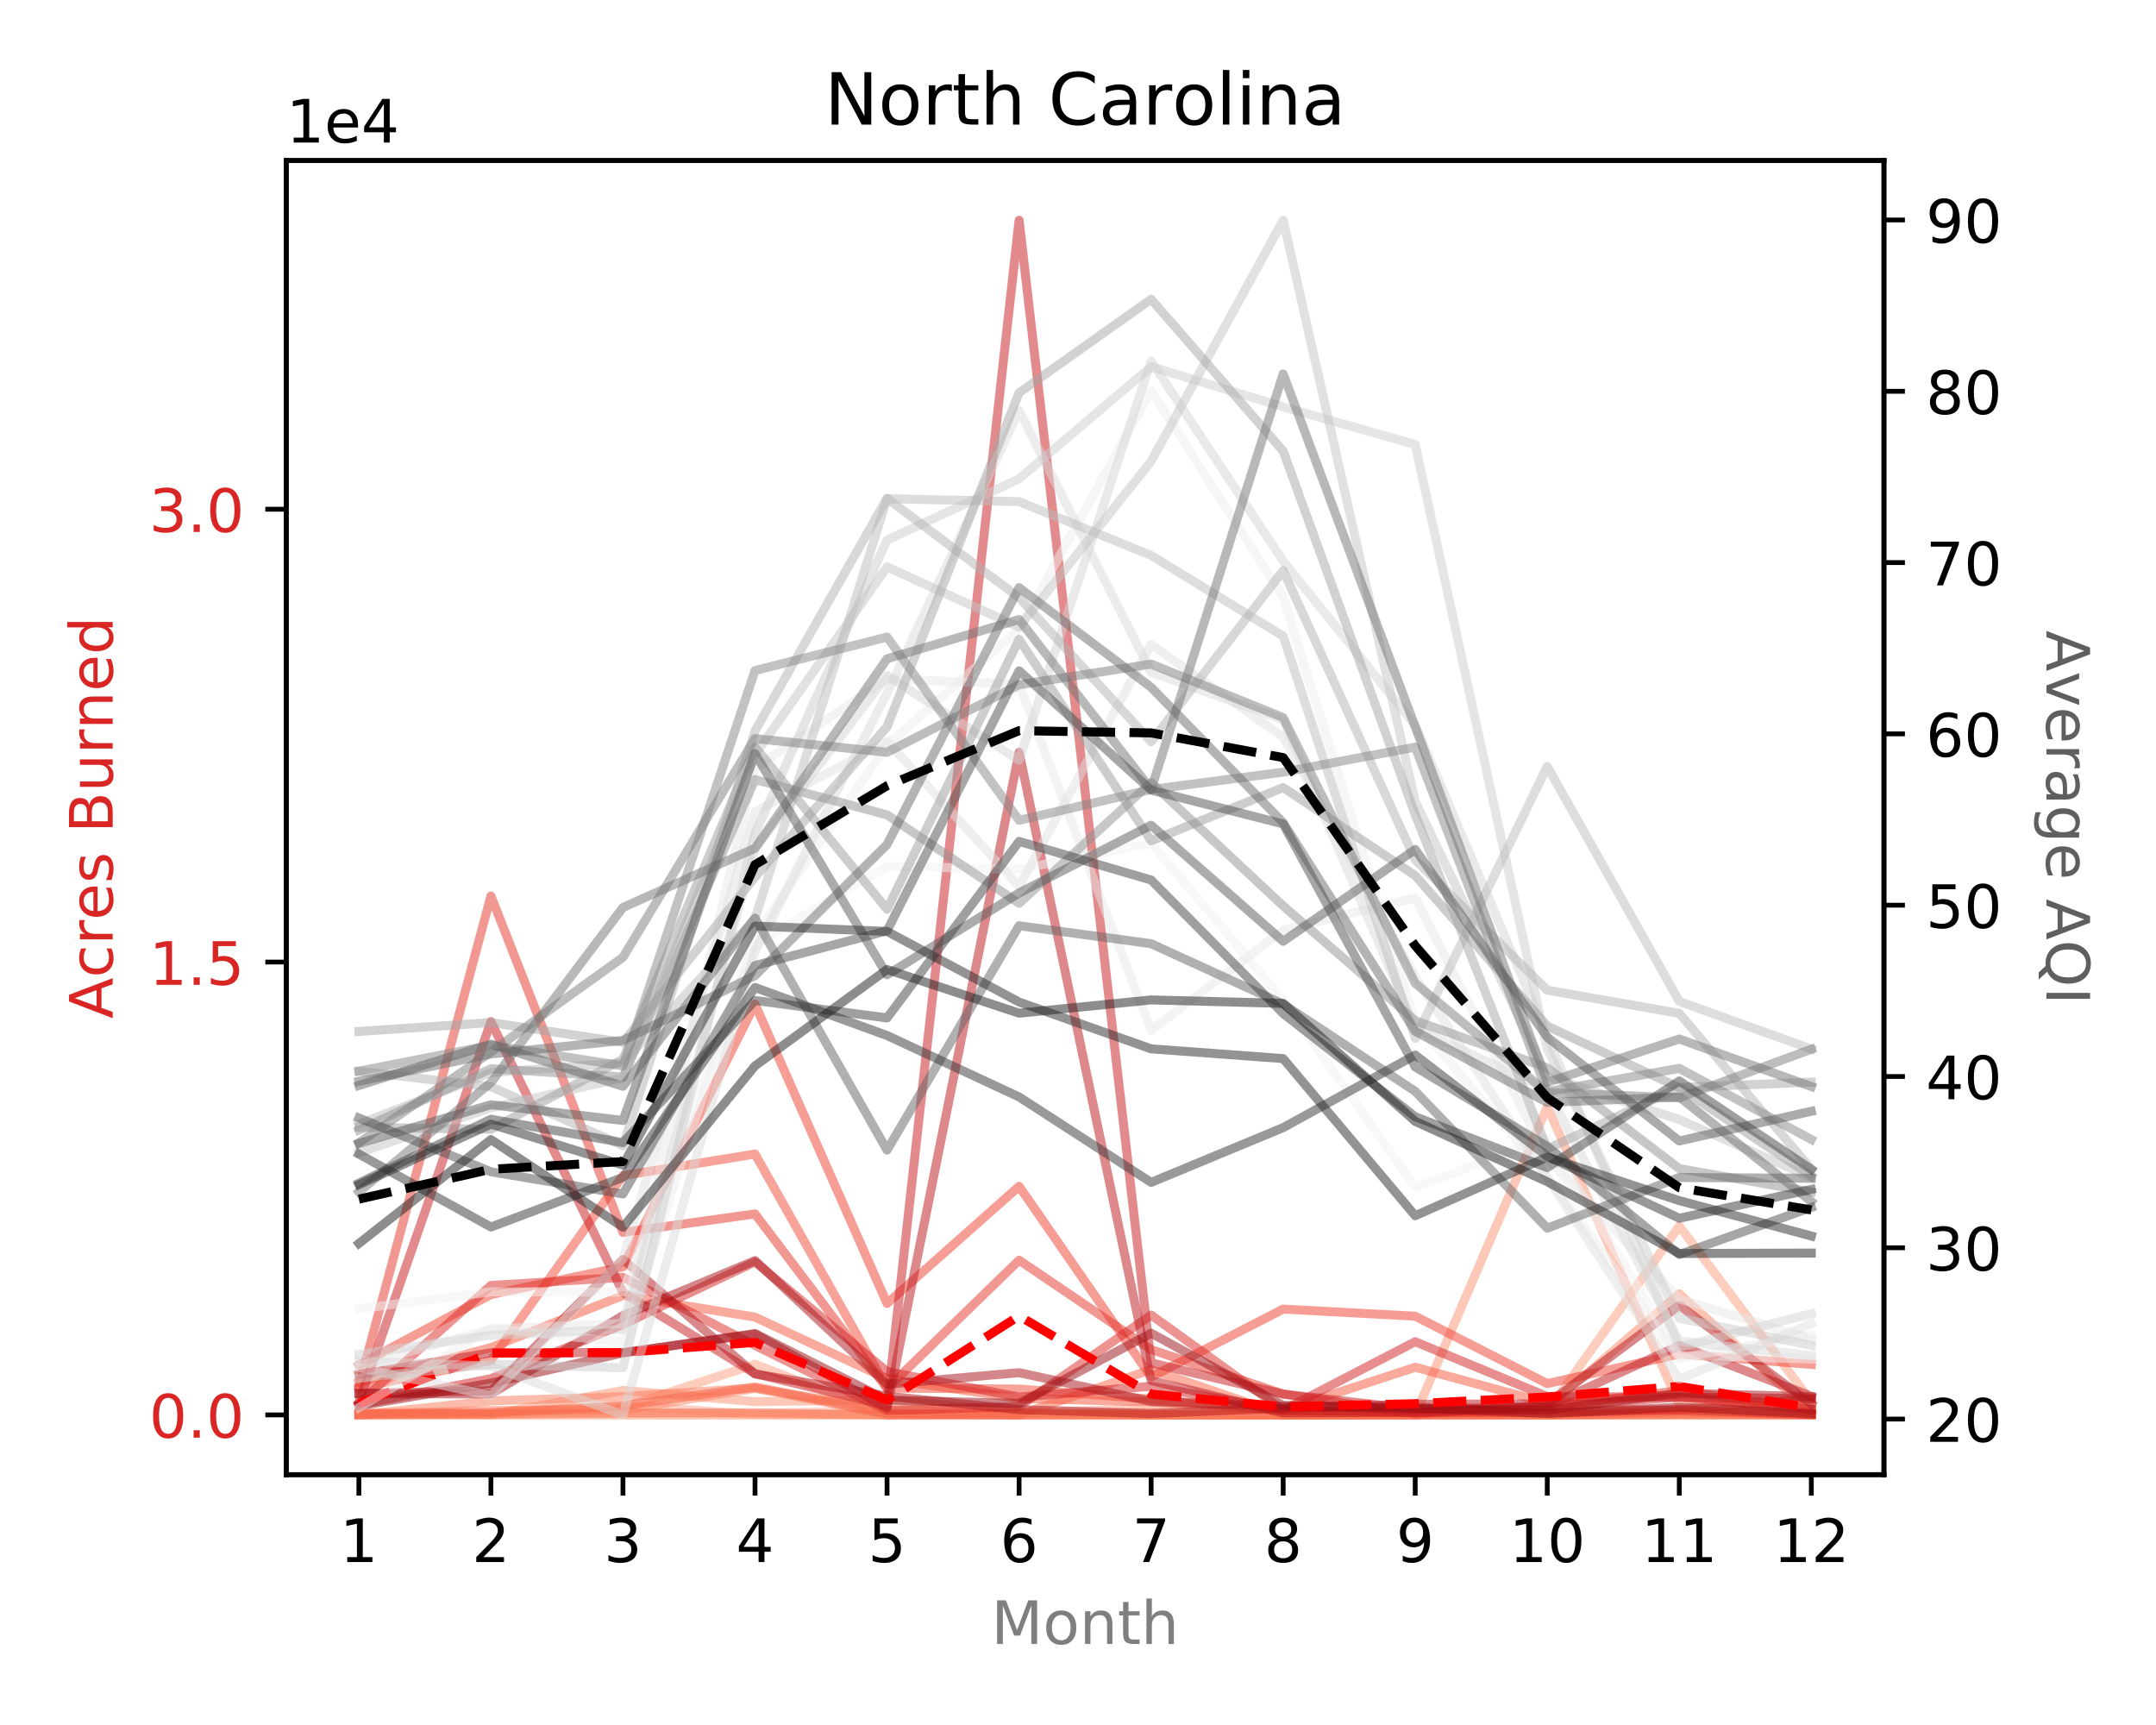 <?xml version="1.0" encoding="utf-8" standalone="no"?>
<!DOCTYPE svg PUBLIC "-//W3C//DTD SVG 1.1//EN"
  "http://www.w3.org/Graphics/SVG/1.1/DTD/svg11.dtd">
<!-- Created with matplotlib (https://matplotlib.org/) -->
<svg height="288pt" version="1.1" viewBox="0 0 360 288" width="360pt" xmlns="http://www.w3.org/2000/svg" xmlns:xlink="http://www.w3.org/1999/xlink">
 <defs>
  <style type="text/css">
*{stroke-linecap:butt;stroke-linejoin:round;}
  </style>
 </defs>
 <g id="figure_1">
  <g id="patch_1">
   <path d="M 0 288 
L 360 288 
L 360 0 
L 0 0 
z
" style="fill:#ffffff;"/>
  </g>
  <g id="axes_1">
   <g id="patch_2">
    <path d="M 47.8 246.2 
L 314.575 246.2 
L 314.575 26.8 
L 47.8 26.8 
z
" style="fill:#ffffff;"/>
   </g>
   <g id="matplotlib.axis_1">
    <g id="xtick_1">
     <g id="line2d_1">
      <defs>
       <path d="M 0 0 
L 0 3.5 
" id="m1137720826" style="stroke:#000000;stroke-width:0.8;"/>
      </defs>
      <g>
       <use style="stroke:#000000;stroke-width:0.8;" x="59.926" xlink:href="#m1137720826" y="246.2"/>
      </g>
     </g>
     <g id="text_1">
      <!-- 1 -->
      <defs>
       <path d="M 12.406 8.297 
L 28.516 8.297 
L 28.516 63.922 
L 10.984 60.406 
L 10.984 69.391 
L 28.422 72.906 
L 38.281 72.906 
L 38.281 8.297 
L 54.391 8.297 
L 54.391 0 
L 12.406 0 
z
" id="DejaVuSans-49"/>
      </defs>
      <g transform="translate(56.745 260.798)scale(0.1 -0.1)">
       <use xlink:href="#DejaVuSans-49"/>
      </g>
     </g>
    </g>
    <g id="xtick_2">
     <g id="line2d_2">
      <g>
       <use style="stroke:#000000;stroke-width:0.8;" x="81.974" xlink:href="#m1137720826" y="246.2"/>
      </g>
     </g>
     <g id="text_2">
      <!-- 2 -->
      <defs>
       <path d="M 19.188 8.297 
L 53.609 8.297 
L 53.609 0 
L 7.328 0 
L 7.328 8.297 
Q 12.938 14.109 22.625 23.891 
Q 32.328 33.688 34.812 36.531 
Q 39.547 41.844 41.422 45.531 
Q 43.312 49.219 43.312 52.781 
Q 43.312 58.594 39.234 62.25 
Q 35.156 65.922 28.609 65.922 
Q 23.969 65.922 18.812 64.312 
Q 13.672 62.703 7.812 59.422 
L 7.812 69.391 
Q 13.766 71.781 18.938 73 
Q 24.125 74.219 28.422 74.219 
Q 39.75 74.219 46.484 68.547 
Q 53.219 62.891 53.219 53.422 
Q 53.219 48.922 51.531 44.891 
Q 49.859 40.875 45.406 35.406 
Q 44.188 33.984 37.641 27.219 
Q 31.109 20.453 19.188 8.297 
z
" id="DejaVuSans-50"/>
      </defs>
      <g transform="translate(78.792 260.798)scale(0.1 -0.1)">
       <use xlink:href="#DejaVuSans-50"/>
      </g>
     </g>
    </g>
    <g id="xtick_3">
     <g id="line2d_3">
      <g>
       <use style="stroke:#000000;stroke-width:0.8;" x="104.021" xlink:href="#m1137720826" y="246.2"/>
      </g>
     </g>
     <g id="text_3">
      <!-- 3 -->
      <defs>
       <path d="M 40.578 39.312 
Q 47.656 37.797 51.625 33 
Q 55.609 28.219 55.609 21.188 
Q 55.609 10.406 48.188 4.484 
Q 40.766 -1.422 27.094 -1.422 
Q 22.516 -1.422 17.656 -0.516 
Q 12.797 0.391 7.625 2.203 
L 7.625 11.719 
Q 11.719 9.328 16.594 8.109 
Q 21.484 6.891 26.812 6.891 
Q 36.078 6.891 40.938 10.547 
Q 45.797 14.203 45.797 21.188 
Q 45.797 27.641 41.281 31.266 
Q 36.766 34.906 28.719 34.906 
L 20.219 34.906 
L 20.219 43.016 
L 29.109 43.016 
Q 36.375 43.016 40.234 45.922 
Q 44.094 48.828 44.094 54.297 
Q 44.094 59.906 40.109 62.906 
Q 36.141 65.922 28.719 65.922 
Q 24.656 65.922 20.016 65.031 
Q 15.375 64.156 9.812 62.312 
L 9.812 71.094 
Q 15.438 72.656 20.344 73.438 
Q 25.25 74.219 29.594 74.219 
Q 40.828 74.219 47.359 69.109 
Q 53.906 64.016 53.906 55.328 
Q 53.906 49.266 50.438 45.094 
Q 46.969 40.922 40.578 39.312 
z
" id="DejaVuSans-51"/>
      </defs>
      <g transform="translate(100.84 260.798)scale(0.1 -0.1)">
       <use xlink:href="#DejaVuSans-51"/>
      </g>
     </g>
    </g>
    <g id="xtick_4">
     <g id="line2d_4">
      <g>
       <use style="stroke:#000000;stroke-width:0.8;" x="126.069" xlink:href="#m1137720826" y="246.2"/>
      </g>
     </g>
     <g id="text_4">
      <!-- 4 -->
      <defs>
       <path d="M 37.797 64.312 
L 12.891 25.391 
L 37.797 25.391 
z
M 35.203 72.906 
L 47.609 72.906 
L 47.609 25.391 
L 58.016 25.391 
L 58.016 17.188 
L 47.609 17.188 
L 47.609 0 
L 37.797 0 
L 37.797 17.188 
L 4.891 17.188 
L 4.891 26.703 
z
" id="DejaVuSans-52"/>
      </defs>
      <g transform="translate(122.887 260.798)scale(0.1 -0.1)">
       <use xlink:href="#DejaVuSans-52"/>
      </g>
     </g>
    </g>
    <g id="xtick_5">
     <g id="line2d_5">
      <g>
       <use style="stroke:#000000;stroke-width:0.8;" x="148.116" xlink:href="#m1137720826" y="246.2"/>
      </g>
     </g>
     <g id="text_5">
      <!-- 5 -->
      <defs>
       <path d="M 10.797 72.906 
L 49.516 72.906 
L 49.516 64.594 
L 19.828 64.594 
L 19.828 46.734 
Q 21.969 47.469 24.109 47.828 
Q 26.266 48.188 28.422 48.188 
Q 40.625 48.188 47.75 41.5 
Q 54.891 34.812 54.891 23.391 
Q 54.891 11.625 47.562 5.094 
Q 40.234 -1.422 26.906 -1.422 
Q 22.312 -1.422 17.547 -0.641 
Q 12.797 0.141 7.719 1.703 
L 7.719 11.625 
Q 12.109 9.234 16.797 8.062 
Q 21.484 6.891 26.703 6.891 
Q 35.156 6.891 40.078 11.328 
Q 45.016 15.766 45.016 23.391 
Q 45.016 31 40.078 35.438 
Q 35.156 39.891 26.703 39.891 
Q 22.75 39.891 18.812 39.016 
Q 14.891 38.141 10.797 36.281 
z
" id="DejaVuSans-53"/>
      </defs>
      <g transform="translate(144.935 260.798)scale(0.1 -0.1)">
       <use xlink:href="#DejaVuSans-53"/>
      </g>
     </g>
    </g>
    <g id="xtick_6">
     <g id="line2d_6">
      <g>
       <use style="stroke:#000000;stroke-width:0.8;" x="170.164" xlink:href="#m1137720826" y="246.2"/>
      </g>
     </g>
     <g id="text_6">
      <!-- 6 -->
      <defs>
       <path d="M 33.016 40.375 
Q 26.375 40.375 22.484 35.828 
Q 18.609 31.297 18.609 23.391 
Q 18.609 15.531 22.484 10.953 
Q 26.375 6.391 33.016 6.391 
Q 39.656 6.391 43.531 10.953 
Q 47.406 15.531 47.406 23.391 
Q 47.406 31.297 43.531 35.828 
Q 39.656 40.375 33.016 40.375 
z
M 52.594 71.297 
L 52.594 62.312 
Q 48.875 64.062 45.094 64.984 
Q 41.312 65.922 37.594 65.922 
Q 27.828 65.922 22.672 59.328 
Q 17.531 52.734 16.797 39.406 
Q 19.672 43.656 24.016 45.922 
Q 28.375 48.188 33.594 48.188 
Q 44.578 48.188 50.953 41.516 
Q 57.328 34.859 57.328 23.391 
Q 57.328 12.156 50.688 5.359 
Q 44.047 -1.422 33.016 -1.422 
Q 20.359 -1.422 13.672 8.266 
Q 6.984 17.969 6.984 36.375 
Q 6.984 53.656 15.188 63.938 
Q 23.391 74.219 37.203 74.219 
Q 40.922 74.219 44.703 73.484 
Q 48.484 72.75 52.594 71.297 
z
" id="DejaVuSans-54"/>
      </defs>
      <g transform="translate(166.982 260.798)scale(0.1 -0.1)">
       <use xlink:href="#DejaVuSans-54"/>
      </g>
     </g>
    </g>
    <g id="xtick_7">
     <g id="line2d_7">
      <g>
       <use style="stroke:#000000;stroke-width:0.8;" x="192.211" xlink:href="#m1137720826" y="246.2"/>
      </g>
     </g>
     <g id="text_7">
      <!-- 7 -->
      <defs>
       <path d="M 8.203 72.906 
L 55.078 72.906 
L 55.078 68.703 
L 28.609 0 
L 18.312 0 
L 43.219 64.594 
L 8.203 64.594 
z
" id="DejaVuSans-55"/>
      </defs>
      <g transform="translate(189.03 260.798)scale(0.1 -0.1)">
       <use xlink:href="#DejaVuSans-55"/>
      </g>
     </g>
    </g>
    <g id="xtick_8">
     <g id="line2d_8">
      <g>
       <use style="stroke:#000000;stroke-width:0.8;" x="214.259" xlink:href="#m1137720826" y="246.2"/>
      </g>
     </g>
     <g id="text_8">
      <!-- 8 -->
      <defs>
       <path d="M 31.781 34.625 
Q 24.75 34.625 20.719 30.859 
Q 16.703 27.094 16.703 20.516 
Q 16.703 13.922 20.719 10.156 
Q 24.75 6.391 31.781 6.391 
Q 38.812 6.391 42.859 10.172 
Q 46.922 13.969 46.922 20.516 
Q 46.922 27.094 42.891 30.859 
Q 38.875 34.625 31.781 34.625 
z
M 21.922 38.812 
Q 15.578 40.375 12.031 44.719 
Q 8.5 49.078 8.5 55.328 
Q 8.5 64.062 14.719 69.141 
Q 20.953 74.219 31.781 74.219 
Q 42.672 74.219 48.875 69.141 
Q 55.078 64.062 55.078 55.328 
Q 55.078 49.078 51.531 44.719 
Q 48 40.375 41.703 38.812 
Q 48.828 37.156 52.797 32.312 
Q 56.781 27.484 56.781 20.516 
Q 56.781 9.906 50.312 4.234 
Q 43.844 -1.422 31.781 -1.422 
Q 19.734 -1.422 13.25 4.234 
Q 6.781 9.906 6.781 20.516 
Q 6.781 27.484 10.781 32.312 
Q 14.797 37.156 21.922 38.812 
z
M 18.312 54.391 
Q 18.312 48.734 21.844 45.562 
Q 25.391 42.391 31.781 42.391 
Q 38.141 42.391 41.719 45.562 
Q 45.312 48.734 45.312 54.391 
Q 45.312 60.062 41.719 63.234 
Q 38.141 66.406 31.781 66.406 
Q 25.391 66.406 21.844 63.234 
Q 18.312 60.062 18.312 54.391 
z
" id="DejaVuSans-56"/>
      </defs>
      <g transform="translate(211.078 260.798)scale(0.1 -0.1)">
       <use xlink:href="#DejaVuSans-56"/>
      </g>
     </g>
    </g>
    <g id="xtick_9">
     <g id="line2d_9">
      <g>
       <use style="stroke:#000000;stroke-width:0.8;" x="236.306" xlink:href="#m1137720826" y="246.2"/>
      </g>
     </g>
     <g id="text_9">
      <!-- 9 -->
      <defs>
       <path d="M 10.984 1.516 
L 10.984 10.5 
Q 14.703 8.734 18.5 7.812 
Q 22.312 6.891 25.984 6.891 
Q 35.75 6.891 40.891 13.453 
Q 46.047 20.016 46.781 33.406 
Q 43.953 29.203 39.594 26.953 
Q 35.25 24.703 29.984 24.703 
Q 19.047 24.703 12.672 31.312 
Q 6.297 37.938 6.297 49.422 
Q 6.297 60.641 12.938 67.422 
Q 19.578 74.219 30.609 74.219 
Q 43.266 74.219 49.922 64.516 
Q 56.594 54.828 56.594 36.375 
Q 56.594 19.141 48.406 8.859 
Q 40.234 -1.422 26.422 -1.422 
Q 22.703 -1.422 18.891 -0.688 
Q 15.094 0.047 10.984 1.516 
z
M 30.609 32.422 
Q 37.25 32.422 41.125 36.953 
Q 45.016 41.5 45.016 49.422 
Q 45.016 57.281 41.125 61.844 
Q 37.25 66.406 30.609 66.406 
Q 23.969 66.406 20.094 61.844 
Q 16.219 57.281 16.219 49.422 
Q 16.219 41.5 20.094 36.953 
Q 23.969 32.422 30.609 32.422 
z
" id="DejaVuSans-57"/>
      </defs>
      <g transform="translate(233.125 260.798)scale(0.1 -0.1)">
       <use xlink:href="#DejaVuSans-57"/>
      </g>
     </g>
    </g>
    <g id="xtick_10">
     <g id="line2d_10">
      <g>
       <use style="stroke:#000000;stroke-width:0.8;" x="258.354" xlink:href="#m1137720826" y="246.2"/>
      </g>
     </g>
     <g id="text_10">
      <!-- 10 -->
      <defs>
       <path d="M 31.781 66.406 
Q 24.172 66.406 20.328 58.906 
Q 16.5 51.422 16.5 36.375 
Q 16.5 21.391 20.328 13.891 
Q 24.172 6.391 31.781 6.391 
Q 39.453 6.391 43.281 13.891 
Q 47.125 21.391 47.125 36.375 
Q 47.125 51.422 43.281 58.906 
Q 39.453 66.406 31.781 66.406 
z
M 31.781 74.219 
Q 44.047 74.219 50.516 64.516 
Q 56.984 54.828 56.984 36.375 
Q 56.984 17.969 50.516 8.266 
Q 44.047 -1.422 31.781 -1.422 
Q 19.531 -1.422 13.062 8.266 
Q 6.594 17.969 6.594 36.375 
Q 6.594 54.828 13.062 64.516 
Q 19.531 74.219 31.781 74.219 
z
" id="DejaVuSans-48"/>
      </defs>
      <g transform="translate(251.991 260.798)scale(0.1 -0.1)">
       <use xlink:href="#DejaVuSans-49"/>
       <use x="63.623" xlink:href="#DejaVuSans-48"/>
      </g>
     </g>
    </g>
    <g id="xtick_11">
     <g id="line2d_11">
      <g>
       <use style="stroke:#000000;stroke-width:0.8;" x="280.401" xlink:href="#m1137720826" y="246.2"/>
      </g>
     </g>
     <g id="text_11">
      <!-- 11 -->
      <g transform="translate(274.039 260.798)scale(0.1 -0.1)">
       <use xlink:href="#DejaVuSans-49"/>
       <use x="63.623" xlink:href="#DejaVuSans-49"/>
      </g>
     </g>
    </g>
    <g id="xtick_12">
     <g id="line2d_12">
      <g>
       <use style="stroke:#000000;stroke-width:0.8;" x="302.449" xlink:href="#m1137720826" y="246.2"/>
      </g>
     </g>
     <g id="text_12">
      <!-- 12 -->
      <g transform="translate(296.086 260.798)scale(0.1 -0.1)">
       <use xlink:href="#DejaVuSans-49"/>
       <use x="63.623" xlink:href="#DejaVuSans-50"/>
      </g>
     </g>
    </g>
    <g id="text_13">
     <!-- Month -->
     <defs>
      <path d="M 9.812 72.906 
L 24.516 72.906 
L 43.109 23.297 
L 61.812 72.906 
L 76.516 72.906 
L 76.516 0 
L 66.891 0 
L 66.891 64.016 
L 48.094 14.016 
L 38.188 14.016 
L 19.391 64.016 
L 19.391 0 
L 9.812 0 
z
" id="DejaVuSans-77"/>
      <path d="M 30.609 48.391 
Q 23.391 48.391 19.188 42.75 
Q 14.984 37.109 14.984 27.297 
Q 14.984 17.484 19.156 11.844 
Q 23.344 6.203 30.609 6.203 
Q 37.797 6.203 41.984 11.859 
Q 46.188 17.531 46.188 27.297 
Q 46.188 37.016 41.984 42.703 
Q 37.797 48.391 30.609 48.391 
z
M 30.609 56 
Q 42.328 56 49.016 48.375 
Q 55.719 40.766 55.719 27.297 
Q 55.719 13.875 49.016 6.219 
Q 42.328 -1.422 30.609 -1.422 
Q 18.844 -1.422 12.172 6.219 
Q 5.516 13.875 5.516 27.297 
Q 5.516 40.766 12.172 48.375 
Q 18.844 56 30.609 56 
z
" id="DejaVuSans-111"/>
      <path d="M 54.891 33.016 
L 54.891 0 
L 45.906 0 
L 45.906 32.719 
Q 45.906 40.484 42.875 44.328 
Q 39.844 48.188 33.797 48.188 
Q 26.516 48.188 22.312 43.547 
Q 18.109 38.922 18.109 30.906 
L 18.109 0 
L 9.078 0 
L 9.078 54.688 
L 18.109 54.688 
L 18.109 46.188 
Q 21.344 51.125 25.703 53.562 
Q 30.078 56 35.797 56 
Q 45.219 56 50.047 50.172 
Q 54.891 44.344 54.891 33.016 
z
" id="DejaVuSans-110"/>
      <path d="M 18.312 70.219 
L 18.312 54.688 
L 36.812 54.688 
L 36.812 47.703 
L 18.312 47.703 
L 18.312 18.016 
Q 18.312 11.328 20.141 9.422 
Q 21.969 7.516 27.594 7.516 
L 36.812 7.516 
L 36.812 0 
L 27.594 0 
Q 17.188 0 13.234 3.875 
Q 9.281 7.766 9.281 18.016 
L 9.281 47.703 
L 2.688 47.703 
L 2.688 54.688 
L 9.281 54.688 
L 9.281 70.219 
z
" id="DejaVuSans-116"/>
      <path d="M 54.891 33.016 
L 54.891 0 
L 45.906 0 
L 45.906 32.719 
Q 45.906 40.484 42.875 44.328 
Q 39.844 48.188 33.797 48.188 
Q 26.516 48.188 22.312 43.547 
Q 18.109 38.922 18.109 30.906 
L 18.109 0 
L 9.078 0 
L 9.078 75.984 
L 18.109 75.984 
L 18.109 46.188 
Q 21.344 51.125 25.703 53.562 
Q 30.078 56 35.797 56 
Q 45.219 56 50.047 50.172 
Q 54.891 44.344 54.891 33.016 
z
" id="DejaVuSans-104"/>
     </defs>
     <g style="fill:#7f7f7f;" transform="translate(165.516 274.477)scale(0.1 -0.1)">
      <use xlink:href="#DejaVuSans-77"/>
      <use x="86.279" xlink:href="#DejaVuSans-111"/>
      <use x="147.461" xlink:href="#DejaVuSans-110"/>
      <use x="210.84" xlink:href="#DejaVuSans-116"/>
      <use x="250.049" xlink:href="#DejaVuSans-104"/>
     </g>
    </g>
   </g>
   <g id="matplotlib.axis_2">
    <g id="ytick_1">
     <g id="line2d_13">
      <defs>
       <path d="M 0 0 
L -3.5 0 
" id="ma9bdbfdd35" style="stroke:#000000;stroke-width:0.8;"/>
      </defs>
      <g>
       <use style="stroke:#000000;stroke-width:0.8;" x="47.8" xlink:href="#ma9bdbfdd35" y="236.227"/>
      </g>
     </g>
     <g id="text_14">
      <!-- 0.0 -->
      <defs>
       <path d="M 10.688 12.406 
L 21 12.406 
L 21 0 
L 10.688 0 
z
" id="DejaVuSans-46"/>
      </defs>
      <g style="fill:#d92523;" transform="translate(24.897 240.026)scale(0.1 -0.1)">
       <use xlink:href="#DejaVuSans-48"/>
       <use x="63.623" xlink:href="#DejaVuSans-46"/>
       <use x="95.41" xlink:href="#DejaVuSans-48"/>
      </g>
     </g>
    </g>
    <g id="ytick_2">
     <g id="line2d_14">
      <g>
       <use style="stroke:#000000;stroke-width:0.8;" x="47.8" xlink:href="#ma9bdbfdd35" y="160.622"/>
      </g>
     </g>
     <g id="text_15">
      <!-- 1.5 -->
      <g style="fill:#d92523;" transform="translate(24.897 164.421)scale(0.1 -0.1)">
       <use xlink:href="#DejaVuSans-49"/>
       <use x="63.623" xlink:href="#DejaVuSans-46"/>
       <use x="95.41" xlink:href="#DejaVuSans-53"/>
      </g>
     </g>
    </g>
    <g id="ytick_3">
     <g id="line2d_15">
      <g>
       <use style="stroke:#000000;stroke-width:0.8;" x="47.8" xlink:href="#ma9bdbfdd35" y="85.017"/>
      </g>
     </g>
     <g id="text_16">
      <!-- 3.0 -->
      <g style="fill:#d92523;" transform="translate(24.897 88.816)scale(0.1 -0.1)">
       <use xlink:href="#DejaVuSans-51"/>
       <use x="63.623" xlink:href="#DejaVuSans-46"/>
       <use x="95.41" xlink:href="#DejaVuSans-48"/>
      </g>
     </g>
    </g>
    <g id="text_17">
     <!-- Acres Burned -->
     <defs>
      <path d="M 34.188 63.188 
L 20.797 26.906 
L 47.609 26.906 
z
M 28.609 72.906 
L 39.797 72.906 
L 67.578 0 
L 57.328 0 
L 50.688 18.703 
L 17.828 18.703 
L 11.188 0 
L 0.781 0 
z
" id="DejaVuSans-65"/>
      <path d="M 48.781 52.594 
L 48.781 44.188 
Q 44.969 46.297 41.141 47.344 
Q 37.312 48.391 33.406 48.391 
Q 24.656 48.391 19.812 42.844 
Q 14.984 37.312 14.984 27.297 
Q 14.984 17.281 19.812 11.734 
Q 24.656 6.203 33.406 6.203 
Q 37.312 6.203 41.141 7.25 
Q 44.969 8.297 48.781 10.406 
L 48.781 2.094 
Q 45.016 0.344 40.984 -0.531 
Q 36.969 -1.422 32.422 -1.422 
Q 20.062 -1.422 12.781 6.344 
Q 5.516 14.109 5.516 27.297 
Q 5.516 40.672 12.859 48.328 
Q 20.219 56 33.016 56 
Q 37.156 56 41.109 55.141 
Q 45.062 54.297 48.781 52.594 
z
" id="DejaVuSans-99"/>
      <path d="M 41.109 46.297 
Q 39.594 47.172 37.812 47.578 
Q 36.031 48 33.891 48 
Q 26.266 48 22.188 43.047 
Q 18.109 38.094 18.109 28.812 
L 18.109 0 
L 9.078 0 
L 9.078 54.688 
L 18.109 54.688 
L 18.109 46.188 
Q 20.953 51.172 25.484 53.578 
Q 30.031 56 36.531 56 
Q 37.453 56 38.578 55.875 
Q 39.703 55.766 41.062 55.516 
z
" id="DejaVuSans-114"/>
      <path d="M 56.203 29.594 
L 56.203 25.203 
L 14.891 25.203 
Q 15.484 15.922 20.484 11.062 
Q 25.484 6.203 34.422 6.203 
Q 39.594 6.203 44.453 7.469 
Q 49.312 8.734 54.109 11.281 
L 54.109 2.781 
Q 49.266 0.734 44.188 -0.344 
Q 39.109 -1.422 33.891 -1.422 
Q 20.797 -1.422 13.156 6.188 
Q 5.516 13.812 5.516 26.812 
Q 5.516 40.234 12.766 48.109 
Q 20.016 56 32.328 56 
Q 43.359 56 49.781 48.891 
Q 56.203 41.797 56.203 29.594 
z
M 47.219 32.234 
Q 47.125 39.594 43.094 43.984 
Q 39.062 48.391 32.422 48.391 
Q 24.906 48.391 20.391 44.141 
Q 15.875 39.891 15.188 32.172 
z
" id="DejaVuSans-101"/>
      <path d="M 44.281 53.078 
L 44.281 44.578 
Q 40.484 46.531 36.375 47.5 
Q 32.281 48.484 27.875 48.484 
Q 21.188 48.484 17.844 46.438 
Q 14.5 44.391 14.5 40.281 
Q 14.5 37.156 16.891 35.375 
Q 19.281 33.594 26.516 31.984 
L 29.594 31.297 
Q 39.156 29.25 43.188 25.516 
Q 47.219 21.781 47.219 15.094 
Q 47.219 7.469 41.188 3.016 
Q 35.156 -1.422 24.609 -1.422 
Q 20.219 -1.422 15.453 -0.562 
Q 10.688 0.297 5.422 2 
L 5.422 11.281 
Q 10.406 8.688 15.234 7.391 
Q 20.062 6.109 24.812 6.109 
Q 31.156 6.109 34.562 8.281 
Q 37.984 10.453 37.984 14.406 
Q 37.984 18.062 35.516 20.016 
Q 33.062 21.969 24.703 23.781 
L 21.578 24.516 
Q 13.234 26.266 9.516 29.906 
Q 5.812 33.547 5.812 39.891 
Q 5.812 47.609 11.281 51.797 
Q 16.75 56 26.812 56 
Q 31.781 56 36.172 55.266 
Q 40.578 54.547 44.281 53.078 
z
" id="DejaVuSans-115"/>
      <path id="DejaVuSans-32"/>
      <path d="M 19.672 34.812 
L 19.672 8.109 
L 35.5 8.109 
Q 43.453 8.109 47.281 11.406 
Q 51.125 14.703 51.125 21.484 
Q 51.125 28.328 47.281 31.562 
Q 43.453 34.812 35.5 34.812 
z
M 19.672 64.797 
L 19.672 42.828 
L 34.281 42.828 
Q 41.5 42.828 45.031 45.531 
Q 48.578 48.25 48.578 53.812 
Q 48.578 59.328 45.031 62.062 
Q 41.5 64.797 34.281 64.797 
z
M 9.812 72.906 
L 35.016 72.906 
Q 46.297 72.906 52.391 68.219 
Q 58.5 63.531 58.5 54.891 
Q 58.5 48.188 55.375 44.234 
Q 52.25 40.281 46.188 39.312 
Q 53.469 37.75 57.5 32.781 
Q 61.531 27.828 61.531 20.406 
Q 61.531 10.641 54.891 5.312 
Q 48.25 0 35.984 0 
L 9.812 0 
z
" id="DejaVuSans-66"/>
      <path d="M 8.5 21.578 
L 8.5 54.688 
L 17.484 54.688 
L 17.484 21.922 
Q 17.484 14.156 20.5 10.266 
Q 23.531 6.391 29.594 6.391 
Q 36.859 6.391 41.078 11.031 
Q 45.312 15.672 45.312 23.688 
L 45.312 54.688 
L 54.297 54.688 
L 54.297 0 
L 45.312 0 
L 45.312 8.406 
Q 42.047 3.422 37.719 1 
Q 33.406 -1.422 27.688 -1.422 
Q 18.266 -1.422 13.375 4.438 
Q 8.5 10.297 8.5 21.578 
z
M 31.109 56 
z
" id="DejaVuSans-117"/>
      <path d="M 45.406 46.391 
L 45.406 75.984 
L 54.391 75.984 
L 54.391 0 
L 45.406 0 
L 45.406 8.203 
Q 42.578 3.328 38.25 0.953 
Q 33.938 -1.422 27.875 -1.422 
Q 17.969 -1.422 11.734 6.484 
Q 5.516 14.406 5.516 27.297 
Q 5.516 40.188 11.734 48.094 
Q 17.969 56 27.875 56 
Q 33.938 56 38.25 53.625 
Q 42.578 51.266 45.406 46.391 
z
M 14.797 27.297 
Q 14.797 17.391 18.875 11.75 
Q 22.953 6.109 30.078 6.109 
Q 37.203 6.109 41.297 11.75 
Q 45.406 17.391 45.406 27.297 
Q 45.406 37.203 41.297 42.844 
Q 37.203 48.484 30.078 48.484 
Q 22.953 48.484 18.875 42.844 
Q 14.797 37.203 14.797 27.297 
z
" id="DejaVuSans-100"/>
     </defs>
     <g style="fill:#d92523;" transform="translate(18.817 170.066)rotate(-90)scale(0.1 -0.1)">
      <use xlink:href="#DejaVuSans-65"/>
      <use x="68.393" xlink:href="#DejaVuSans-99"/>
      <use x="123.373" xlink:href="#DejaVuSans-114"/>
      <use x="164.455" xlink:href="#DejaVuSans-101"/>
      <use x="225.979" xlink:href="#DejaVuSans-115"/>
      <use x="278.078" xlink:href="#DejaVuSans-32"/>
      <use x="309.865" xlink:href="#DejaVuSans-66"/>
      <use x="378.469" xlink:href="#DejaVuSans-117"/>
      <use x="441.848" xlink:href="#DejaVuSans-114"/>
      <use x="482.945" xlink:href="#DejaVuSans-110"/>
      <use x="546.324" xlink:href="#DejaVuSans-101"/>
      <use x="607.848" xlink:href="#DejaVuSans-100"/>
     </g>
    </g>
    <g id="text_18">
     <!-- 1e4 -->
     <g transform="translate(47.8 23.8)scale(0.1 -0.1)">
      <use xlink:href="#DejaVuSans-49"/>
      <use x="63.623" xlink:href="#DejaVuSans-101"/>
      <use x="125.146" xlink:href="#DejaVuSans-52"/>
     </g>
    </g>
   </g>
   <g id="line2d_16">
    <path clip-path="url(#pcbfb3364e3)" d="M 59.926 236.227 
L 81.974 236.227 
L 104.021 236.227 
L 126.069 236.227 
L 148.116 236.227 
L 170.164 236.227 
L 192.211 236.227 
L 214.259 236.227 
L 236.306 236.227 
L 258.354 236.227 
L 280.401 236.227 
L 302.449 236.227 
" style="fill:none;stroke:#fee5d8;stroke-linecap:square;stroke-opacity:0.5;stroke-width:1.5;"/>
   </g>
   <g id="line2d_17">
    <path clip-path="url(#pcbfb3364e3)" d="M 59.926 236.227 
L 81.974 236.227 
L 104.021 236.227 
L 126.069 236.227 
L 148.116 236.227 
L 170.164 236.227 
L 192.211 236.227 
L 214.259 236.227 
L 236.306 236.227 
L 258.354 236.227 
L 280.401 236.227 
L 302.449 236.227 
" style="fill:none;stroke:#fedecf;stroke-linecap:square;stroke-opacity:0.5;stroke-width:1.5;"/>
   </g>
   <g id="line2d_18">
    <path clip-path="url(#pcbfb3364e3)" d="M 59.926 236.227 
L 81.974 236.227 
L 104.021 236.227 
L 126.069 236.227 
L 148.116 236.227 
L 170.164 236.227 
L 192.211 236.227 
L 214.259 236.227 
L 236.306 236.227 
L 258.354 236.227 
L 280.401 236.227 
L 302.449 236.227 
" style="fill:none;stroke:#fdd3c1;stroke-linecap:square;stroke-opacity:0.5;stroke-width:1.5;"/>
   </g>
   <g id="line2d_19">
    <path clip-path="url(#pcbfb3364e3)" d="M 59.926 236.227 
L 81.974 236.227 
L 104.021 236.227 
L 126.069 236.227 
L 148.116 236.227 
L 170.164 236.227 
L 192.211 236.227 
L 214.259 236.227 
L 236.306 236.227 
L 258.354 236.227 
L 280.401 236.227 
L 302.449 236.227 
" style="fill:none;stroke:#fdc9b3;stroke-linecap:square;stroke-opacity:0.5;stroke-width:1.5;"/>
   </g>
   <g id="line2d_20">
    <path clip-path="url(#pcbfb3364e3)" d="M 59.926 236.227 
L 81.974 236.227 
L 104.021 236.227 
L 126.069 236.227 
L 148.116 236.227 
L 170.164 236.227 
L 192.211 236.227 
L 214.259 236.227 
L 236.306 236.227 
L 258.354 236.227 
L 280.401 236.227 
L 302.449 236.227 
" style="fill:none;stroke:#fcbea5;stroke-linecap:square;stroke-opacity:0.5;stroke-width:1.5;"/>
   </g>
   <g id="line2d_21">
    <path clip-path="url(#pcbfb3364e3)" d="M 59.926 235.824 
L 81.974 236.197 
L 104.021 235.899 
L 126.069 235.955 
L 148.116 235.489 
L 170.164 235.975 
L 192.211 236.222 
L 214.259 236.216 
L 236.306 236.057 
L 258.354 236.223 
L 280.401 236.105 
L 302.449 236.217 
" style="fill:none;stroke:#fcb398;stroke-linecap:square;stroke-opacity:0.5;stroke-width:1.5;"/>
   </g>
   <g id="line2d_22">
    <path clip-path="url(#pcbfb3364e3)" d="M 59.926 236.227 
L 81.974 236.17 
L 104.021 234.602 
L 126.069 236.172 
L 148.116 236.155 
L 170.164 236.036 
L 192.211 235.073 
L 214.259 236.179 
L 236.306 236.135 
L 258.354 236.099 
L 280.401 236.056 
L 302.449 236.176 
" style="fill:none;stroke:#fca78b;stroke-linecap:square;stroke-opacity:0.5;stroke-width:1.5;"/>
   </g>
   <g id="line2d_23">
    <path clip-path="url(#pcbfb3364e3)" d="M 59.926 236.026 
L 81.974 236.036 
L 104.021 234.99 
L 126.069 227.779 
L 148.116 236.223 
L 170.164 236.192 
L 192.211 235.756 
L 214.259 235.982 
L 236.306 234.845 
L 258.354 235.733 
L 280.401 204.695 
L 302.449 234.003 
" style="fill:none;stroke:#fc9d7f;stroke-linecap:square;stroke-opacity:0.5;stroke-width:1.5;"/>
   </g>
   <g id="line2d_24">
    <path clip-path="url(#pcbfb3364e3)" d="M 59.926 235.979 
L 81.974 236.164 
L 104.021 232.144 
L 126.069 234.018 
L 148.116 233.7 
L 170.164 235.789 
L 192.211 236.227 
L 214.259 236.227 
L 236.306 236.227 
L 258.354 184.774 
L 280.401 234.54 
L 302.449 235.122 
" style="fill:none;stroke:#fc9272;stroke-linecap:square;stroke-opacity:0.5;stroke-width:1.5;"/>
   </g>
   <g id="line2d_25">
    <path clip-path="url(#pcbfb3364e3)" d="M 59.926 236.081 
L 81.974 235.484 
L 104.021 235.414 
L 126.069 231.807 
L 148.116 235.329 
L 170.164 236.227 
L 192.211 236.227 
L 214.259 236.227 
L 236.306 236.226 
L 258.354 235.061 
L 280.401 216.019 
L 302.449 235.931 
" style="fill:none;stroke:#fc8666;stroke-linecap:square;stroke-opacity:0.5;stroke-width:1.5;"/>
   </g>
   <g id="line2d_26">
    <path clip-path="url(#pcbfb3364e3)" d="M 59.926 236.212 
L 81.974 233.887 
L 104.021 233.188 
L 126.069 231.729 
L 148.116 236.19 
L 170.164 235.92 
L 192.211 236.212 
L 214.259 236.209 
L 236.306 235.869 
L 258.354 236.227 
L 280.401 236.227 
L 302.449 236.212 
" style="fill:none;stroke:#fb7b5b;stroke-linecap:square;stroke-opacity:0.5;stroke-width:1.5;"/>
   </g>
   <g id="line2d_27">
    <path clip-path="url(#pcbfb3364e3)" d="M 59.926 236.227 
L 81.974 236.08 
L 104.021 235.914 
L 126.069 235.876 
L 148.116 236.222 
L 170.164 236.222 
L 192.211 236.227 
L 214.259 236.226 
L 236.306 236.227 
L 258.354 236.222 
L 280.401 236.057 
L 302.449 236.206 
" style="fill:none;stroke:#fb7050;stroke-linecap:square;stroke-opacity:0.5;stroke-width:1.5;"/>
   </g>
   <g id="line2d_28">
    <path clip-path="url(#pcbfb3364e3)" d="M 59.926 236.096 
L 81.974 235.813 
L 104.021 234.723 
L 126.069 231.537 
L 148.116 235.989 
L 170.164 236.222 
L 192.211 228.667 
L 214.259 236.227 
L 236.306 236.227 
L 258.354 236.227 
L 280.401 235.697 
L 302.449 236.137 
" style="fill:none;stroke:#f96346;stroke-linecap:square;stroke-opacity:0.5;stroke-width:1.5;"/>
   </g>
   <g id="line2d_29">
    <path clip-path="url(#pcbfb3364e3)" d="M 59.926 230.802 
L 81.974 224.98 
L 104.021 216.294 
L 126.069 219.903 
L 148.116 230.207 
L 170.164 233.492 
L 192.211 234.047 
L 214.259 235.499 
L 236.306 228.273 
L 258.354 234.26 
L 280.401 232.896 
L 302.449 235.903 
" style="fill:none;stroke:#f6563d;stroke-linecap:square;stroke-opacity:0.5;stroke-width:1.5;"/>
   </g>
   <g id="line2d_30">
    <path clip-path="url(#pcbfb3364e3)" d="M 59.926 231.725 
L 81.974 227.14 
L 104.021 196.267 
L 126.069 192.672 
L 148.116 231.759 
L 170.164 231.906 
L 192.211 233.589 
L 214.259 235.508 
L 236.306 235.825 
L 258.354 235.391 
L 280.401 235.376 
L 302.449 233.581 
" style="fill:none;stroke:#f34935;stroke-linecap:square;stroke-opacity:0.5;stroke-width:1.5;"/>
   </g>
   <g id="line2d_31">
    <path clip-path="url(#pcbfb3364e3)" d="M 59.926 227.899 
L 81.974 216.123 
L 104.021 211.502 
L 126.069 167.659 
L 148.116 217.626 
L 170.164 198.066 
L 192.211 229.901 
L 214.259 218.561 
L 236.306 219.747 
L 258.354 231.002 
L 280.401 226.065 
L 302.449 227.796 
" style="fill:none;stroke:#ef3c2c;stroke-linecap:square;stroke-opacity:0.5;stroke-width:1.5;"/>
   </g>
   <g id="line2d_32">
    <path clip-path="url(#pcbfb3364e3)" d="M 59.926 231.462 
L 81.974 149.594 
L 104.021 205.757 
L 126.069 202.672 
L 148.116 231.812 
L 170.164 210.4 
L 192.211 225.32 
L 214.259 232.742 
L 236.306 236.051 
L 258.354 234.772 
L 280.401 232.19 
L 302.449 235.298 
" style="fill:none;stroke:#e53228;stroke-linecap:square;stroke-opacity:0.5;stroke-width:1.5;"/>
   </g>
   <g id="line2d_33">
    <path clip-path="url(#pcbfb3364e3)" d="M 59.926 234.256 
L 81.974 214.614 
L 104.021 213.26 
L 126.069 224.635 
L 148.116 235.469 
L 170.164 234.83 
L 192.211 219.556 
L 214.259 235.414 
L 236.306 235.759 
L 258.354 235.867 
L 280.401 235.398 
L 302.449 236.167 
" style="fill:none;stroke:#dc2924;stroke-linecap:square;stroke-opacity:0.5;stroke-width:1.5;"/>
   </g>
   <g id="line2d_34">
    <path clip-path="url(#pcbfb3364e3)" d="M 59.926 234.541 
L 81.974 230.177 
L 104.021 221.124 
L 126.069 210.678 
L 148.116 228.996 
L 170.164 233.249 
L 192.211 231.447 
L 214.259 235.443 
L 236.306 224.007 
L 258.354 233.154 
L 280.401 233.254 
L 302.449 235.323 
" style="fill:none;stroke:#d21f20;stroke-linecap:square;stroke-opacity:0.5;stroke-width:1.5;"/>
   </g>
   <g id="line2d_35">
    <path clip-path="url(#pcbfb3364e3)" d="M 59.926 234.123 
L 81.974 170.565 
L 104.021 215.795 
L 126.069 229.336 
L 148.116 234.701 
L 170.164 36.773 
L 192.211 227.544 
L 214.259 232.753 
L 236.306 235.271 
L 258.354 234.833 
L 280.401 233.258 
L 302.449 233.53 
" style="fill:none;stroke:#c8171c;stroke-linecap:square;stroke-opacity:0.5;stroke-width:1.5;"/>
   </g>
   <g id="line2d_36">
    <path clip-path="url(#pcbfb3364e3)" d="M 59.926 229.479 
L 81.974 225.86 
L 104.021 225.825 
L 126.069 222.748 
L 148.116 235.077 
L 170.164 125.618 
L 192.211 230.486 
L 214.259 235.877 
L 236.306 235.807 
L 258.354 234.771 
L 280.401 224.64 
L 302.449 233.11 
" style="fill:none;stroke:#bd151a;stroke-linecap:square;stroke-opacity:0.5;stroke-width:1.5;"/>
   </g>
   <g id="line2d_37">
    <path clip-path="url(#pcbfb3364e3)" d="M 59.926 232.635 
L 81.974 232.187 
L 104.021 210.275 
L 126.069 229.398 
L 148.116 233.093 
L 170.164 235.351 
L 192.211 236.003 
L 214.259 235.076 
L 236.306 234.446 
L 258.354 234.384 
L 280.401 217.94 
L 302.449 234.407 
" style="fill:none;stroke:#b21218;stroke-linecap:square;stroke-opacity:0.5;stroke-width:1.5;"/>
   </g>
   <g id="line2d_38">
    <path clip-path="url(#pcbfb3364e3)" d="M 59.926 232.684 
L 81.974 232.726 
L 104.021 219.649 
L 126.069 210.461 
L 148.116 231.113 
L 170.164 229.176 
L 192.211 233.98 
L 214.259 234.789 
L 236.306 235.234 
L 258.354 235.407 
L 280.401 232.587 
L 302.449 233.199 
" style="fill:none;stroke:#a81016;stroke-linecap:square;stroke-opacity:0.5;stroke-width:1.5;"/>
   </g>
   <g id="line2d_39">
    <path clip-path="url(#pcbfb3364e3)" d="M 59.926 234.721 
L 81.974 230.929 
L 104.021 225.874 
L 126.069 222.63 
L 148.116 233.756 
L 170.164 234.326 
L 192.211 222.59 
L 214.259 234.637 
L 236.306 235.022 
L 258.354 235.997 
L 280.401 234.956 
L 302.449 236.014 
" style="fill:none;stroke:#980c13;stroke-linecap:square;stroke-opacity:0.5;stroke-width:1.5;"/>
   </g>
   <g id="line2d_40">
    <path clip-path="url(#pcbfb3364e3)" d="M 59.926 234.339 
L 81.974 225.911 
L 104.021 225.818 
L 126.069 224.117 
L 148.116 233.752 
L 170.164 219.704 
L 192.211 232.759 
L 214.259 234.872 
L 236.306 234.35 
L 258.354 233.231 
L 280.401 231.462 
L 302.449 235.061 
" style="fill:none;stroke:#ff0000;stroke-dasharray:5.55,2.4;stroke-dashoffset:0;stroke-width:1.5;"/>
   </g>
   <g id="patch_3">
    <path d="M 47.8 246.2 
L 47.8 26.8 
" style="fill:none;stroke:#000000;stroke-linecap:square;stroke-linejoin:miter;stroke-width:0.8;"/>
   </g>
   <g id="patch_4">
    <path d="M 314.575 246.2 
L 314.575 26.8 
" style="fill:none;stroke:#000000;stroke-linecap:square;stroke-linejoin:miter;stroke-width:0.8;"/>
   </g>
   <g id="patch_5">
    <path d="M 47.8 246.2 
L 314.575 246.2 
" style="fill:none;stroke:#000000;stroke-linecap:square;stroke-linejoin:miter;stroke-width:0.8;"/>
   </g>
   <g id="patch_6">
    <path d="M 47.8 26.8 
L 314.575 26.8 
" style="fill:none;stroke:#000000;stroke-linecap:square;stroke-linejoin:miter;stroke-width:0.8;"/>
   </g>
   <g id="text_19">
    <!-- North Carolina -->
    <defs>
     <path d="M 9.812 72.906 
L 23.094 72.906 
L 55.422 11.922 
L 55.422 72.906 
L 64.984 72.906 
L 64.984 0 
L 51.703 0 
L 19.391 60.984 
L 19.391 0 
L 9.812 0 
z
" id="DejaVuSans-78"/>
     <path d="M 64.406 67.281 
L 64.406 56.891 
Q 59.422 61.531 53.781 63.812 
Q 48.141 66.109 41.797 66.109 
Q 29.297 66.109 22.656 58.469 
Q 16.016 50.828 16.016 36.375 
Q 16.016 21.969 22.656 14.328 
Q 29.297 6.688 41.797 6.688 
Q 48.141 6.688 53.781 8.984 
Q 59.422 11.281 64.406 15.922 
L 64.406 5.609 
Q 59.234 2.094 53.438 0.328 
Q 47.656 -1.422 41.219 -1.422 
Q 24.656 -1.422 15.125 8.703 
Q 5.609 18.844 5.609 36.375 
Q 5.609 53.953 15.125 64.078 
Q 24.656 74.219 41.219 74.219 
Q 47.75 74.219 53.531 72.484 
Q 59.328 70.75 64.406 67.281 
z
" id="DejaVuSans-67"/>
     <path d="M 34.281 27.484 
Q 23.391 27.484 19.188 25 
Q 14.984 22.516 14.984 16.5 
Q 14.984 11.719 18.141 8.906 
Q 21.297 6.109 26.703 6.109 
Q 34.188 6.109 38.703 11.406 
Q 43.219 16.703 43.219 25.484 
L 43.219 27.484 
z
M 52.203 31.203 
L 52.203 0 
L 43.219 0 
L 43.219 8.297 
Q 40.141 3.328 35.547 0.953 
Q 30.953 -1.422 24.312 -1.422 
Q 15.922 -1.422 10.953 3.297 
Q 6 8.016 6 15.922 
Q 6 25.141 12.172 29.828 
Q 18.359 34.516 30.609 34.516 
L 43.219 34.516 
L 43.219 35.406 
Q 43.219 41.609 39.141 45 
Q 35.062 48.391 27.688 48.391 
Q 23 48.391 18.547 47.266 
Q 14.109 46.141 10.016 43.891 
L 10.016 52.203 
Q 14.938 54.109 19.578 55.047 
Q 24.219 56 28.609 56 
Q 40.484 56 46.344 49.844 
Q 52.203 43.703 52.203 31.203 
z
" id="DejaVuSans-97"/>
     <path d="M 9.422 75.984 
L 18.406 75.984 
L 18.406 0 
L 9.422 0 
z
" id="DejaVuSans-108"/>
     <path d="M 9.422 54.688 
L 18.406 54.688 
L 18.406 0 
L 9.422 0 
z
M 9.422 75.984 
L 18.406 75.984 
L 18.406 64.594 
L 9.422 64.594 
z
" id="DejaVuSans-105"/>
    </defs>
    <g transform="translate(137.684 20.8)scale(0.12 -0.12)">
     <use xlink:href="#DejaVuSans-78"/>
     <use x="74.805" xlink:href="#DejaVuSans-111"/>
     <use x="135.986" xlink:href="#DejaVuSans-114"/>
     <use x="177.1" xlink:href="#DejaVuSans-116"/>
     <use x="216.309" xlink:href="#DejaVuSans-104"/>
     <use x="279.688" xlink:href="#DejaVuSans-32"/>
     <use x="311.475" xlink:href="#DejaVuSans-67"/>
     <use x="381.299" xlink:href="#DejaVuSans-97"/>
     <use x="442.578" xlink:href="#DejaVuSans-114"/>
     <use x="483.66" xlink:href="#DejaVuSans-111"/>
     <use x="544.842" xlink:href="#DejaVuSans-108"/>
     <use x="572.625" xlink:href="#DejaVuSans-105"/>
     <use x="600.408" xlink:href="#DejaVuSans-110"/>
     <use x="663.787" xlink:href="#DejaVuSans-97"/>
    </g>
   </g>
  </g>
  <g id="axes_2">
   <g id="matplotlib.axis_3">
    <g id="ytick_4">
     <g id="line2d_41">
      <defs>
       <path d="M 0 0 
L 3.5 0 
" id="m7095d7c031" style="stroke:#000000;stroke-width:0.8;"/>
      </defs>
      <g>
       <use style="stroke:#000000;stroke-width:0.8;" x="314.575" xlink:href="#m7095d7c031" y="236.924"/>
      </g>
     </g>
     <g id="text_20">
      <!-- 20 -->
      <g transform="translate(321.575 240.723)scale(0.1 -0.1)">
       <use xlink:href="#DejaVuSans-50"/>
       <use x="63.623" xlink:href="#DejaVuSans-48"/>
      </g>
     </g>
    </g>
    <g id="ytick_5">
     <g id="line2d_42">
      <g>
       <use style="stroke:#000000;stroke-width:0.8;" x="314.575" xlink:href="#m7095d7c031" y="208.325"/>
      </g>
     </g>
     <g id="text_21">
      <!-- 30 -->
      <g transform="translate(321.575 212.124)scale(0.1 -0.1)">
       <use xlink:href="#DejaVuSans-51"/>
       <use x="63.623" xlink:href="#DejaVuSans-48"/>
      </g>
     </g>
    </g>
    <g id="ytick_6">
     <g id="line2d_43">
      <g>
       <use style="stroke:#000000;stroke-width:0.8;" x="314.575" xlink:href="#m7095d7c031" y="179.725"/>
      </g>
     </g>
     <g id="text_22">
      <!-- 40 -->
      <g transform="translate(321.575 183.524)scale(0.1 -0.1)">
       <use xlink:href="#DejaVuSans-52"/>
       <use x="63.623" xlink:href="#DejaVuSans-48"/>
      </g>
     </g>
    </g>
    <g id="ytick_7">
     <g id="line2d_44">
      <g>
       <use style="stroke:#000000;stroke-width:0.8;" x="314.575" xlink:href="#m7095d7c031" y="151.126"/>
      </g>
     </g>
     <g id="text_23">
      <!-- 50 -->
      <g transform="translate(321.575 154.925)scale(0.1 -0.1)">
       <use xlink:href="#DejaVuSans-53"/>
       <use x="63.623" xlink:href="#DejaVuSans-48"/>
      </g>
     </g>
    </g>
    <g id="ytick_8">
     <g id="line2d_45">
      <g>
       <use style="stroke:#000000;stroke-width:0.8;" x="314.575" xlink:href="#m7095d7c031" y="122.526"/>
      </g>
     </g>
     <g id="text_24">
      <!-- 60 -->
      <g transform="translate(321.575 126.326)scale(0.1 -0.1)">
       <use xlink:href="#DejaVuSans-54"/>
       <use x="63.623" xlink:href="#DejaVuSans-48"/>
      </g>
     </g>
    </g>
    <g id="ytick_9">
     <g id="line2d_46">
      <g>
       <use style="stroke:#000000;stroke-width:0.8;" x="314.575" xlink:href="#m7095d7c031" y="93.927"/>
      </g>
     </g>
     <g id="text_25">
      <!-- 70 -->
      <g transform="translate(321.575 97.726)scale(0.1 -0.1)">
       <use xlink:href="#DejaVuSans-55"/>
       <use x="63.623" xlink:href="#DejaVuSans-48"/>
      </g>
     </g>
    </g>
    <g id="ytick_10">
     <g id="line2d_47">
      <g>
       <use style="stroke:#000000;stroke-width:0.8;" x="314.575" xlink:href="#m7095d7c031" y="65.327"/>
      </g>
     </g>
     <g id="text_26">
      <!-- 80 -->
      <g transform="translate(321.575 69.127)scale(0.1 -0.1)">
       <use xlink:href="#DejaVuSans-56"/>
       <use x="63.623" xlink:href="#DejaVuSans-48"/>
      </g>
     </g>
    </g>
    <g id="ytick_11">
     <g id="line2d_48">
      <g>
       <use style="stroke:#000000;stroke-width:0.8;" x="314.575" xlink:href="#m7095d7c031" y="36.728"/>
      </g>
     </g>
     <g id="text_27">
      <!-- 90 -->
      <g transform="translate(321.575 40.527)scale(0.1 -0.1)">
       <use xlink:href="#DejaVuSans-57"/>
       <use x="63.623" xlink:href="#DejaVuSans-48"/>
      </g>
     </g>
    </g>
    <g id="text_28">
     <!-- Average AQI -->
     <defs>
      <path d="M 2.984 54.688 
L 12.5 54.688 
L 29.594 8.797 
L 46.688 54.688 
L 56.203 54.688 
L 35.688 0 
L 23.484 0 
z
" id="DejaVuSans-118"/>
      <path d="M 45.406 27.984 
Q 45.406 37.75 41.375 43.109 
Q 37.359 48.484 30.078 48.484 
Q 22.859 48.484 18.828 43.109 
Q 14.797 37.75 14.797 27.984 
Q 14.797 18.266 18.828 12.891 
Q 22.859 7.516 30.078 7.516 
Q 37.359 7.516 41.375 12.891 
Q 45.406 18.266 45.406 27.984 
z
M 54.391 6.781 
Q 54.391 -7.172 48.188 -13.984 
Q 42 -20.797 29.203 -20.797 
Q 24.469 -20.797 20.266 -20.094 
Q 16.062 -19.391 12.109 -17.922 
L 12.109 -9.188 
Q 16.062 -11.328 19.922 -12.344 
Q 23.781 -13.375 27.781 -13.375 
Q 36.625 -13.375 41.016 -8.766 
Q 45.406 -4.156 45.406 5.172 
L 45.406 9.625 
Q 42.625 4.781 38.281 2.391 
Q 33.938 0 27.875 0 
Q 17.828 0 11.672 7.656 
Q 5.516 15.328 5.516 27.984 
Q 5.516 40.672 11.672 48.328 
Q 17.828 56 27.875 56 
Q 33.938 56 38.281 53.609 
Q 42.625 51.219 45.406 46.391 
L 45.406 54.688 
L 54.391 54.688 
z
" id="DejaVuSans-103"/>
      <path d="M 39.406 66.219 
Q 28.656 66.219 22.328 58.203 
Q 16.016 50.203 16.016 36.375 
Q 16.016 22.609 22.328 14.594 
Q 28.656 6.594 39.406 6.594 
Q 50.141 6.594 56.422 14.594 
Q 62.703 22.609 62.703 36.375 
Q 62.703 50.203 56.422 58.203 
Q 50.141 66.219 39.406 66.219 
z
M 53.219 1.312 
L 66.219 -12.891 
L 54.297 -12.891 
L 43.5 -1.219 
Q 41.891 -1.312 41.031 -1.359 
Q 40.188 -1.422 39.406 -1.422 
Q 24.031 -1.422 14.812 8.859 
Q 5.609 19.141 5.609 36.375 
Q 5.609 53.656 14.812 63.938 
Q 24.031 74.219 39.406 74.219 
Q 54.734 74.219 63.906 63.938 
Q 73.094 53.656 73.094 36.375 
Q 73.094 23.688 67.984 14.641 
Q 62.891 5.609 53.219 1.312 
z
" id="DejaVuSans-81"/>
      <path d="M 9.812 72.906 
L 19.672 72.906 
L 19.672 0 
L 9.812 0 
z
" id="DejaVuSans-73"/>
     </defs>
     <g style="fill:#5f5f5f;" transform="translate(341.702 105.258)rotate(-270)scale(0.1 -0.1)">
      <use xlink:href="#DejaVuSans-65"/>
      <use x="68.33" xlink:href="#DejaVuSans-118"/>
      <use x="127.51" xlink:href="#DejaVuSans-101"/>
      <use x="189.033" xlink:href="#DejaVuSans-114"/>
      <use x="230.146" xlink:href="#DejaVuSans-97"/>
      <use x="291.426" xlink:href="#DejaVuSans-103"/>
      <use x="354.902" xlink:href="#DejaVuSans-101"/>
      <use x="416.426" xlink:href="#DejaVuSans-32"/>
      <use x="448.213" xlink:href="#DejaVuSans-65"/>
      <use x="516.605" xlink:href="#DejaVuSans-81"/>
      <use x="595.316" xlink:href="#DejaVuSans-73"/>
     </g>
    </g>
   </g>
   <g id="line2d_49">
    <path clip-path="url(#pcbfb3364e3)" d="M 59.926 218.496 
L 81.974 215.684 
L 104.021 215.717 
L 126.069 157.695 
L 148.116 144.641 
L 170.164 145.121 
L 192.211 140.745 
L 214.259 166.989 
L 236.306 198.215 
L 258.354 190.049 
L 280.401 226.284 
L 302.449 226.895 
" style="fill:none;stroke:#f3f3f3;stroke-linecap:square;stroke-opacity:0.5;stroke-width:1.5;"/>
   </g>
   <g id="line2d_50">
    <path clip-path="url(#pcbfb3364e3)" d="M 59.926 235.022 
L 81.974 221.759 
L 104.021 224.08 
L 126.069 156.281 
L 148.116 124.412 
L 170.164 105.04 
L 192.211 65.243 
L 214.259 99.671 
L 236.306 170.535 
L 258.354 196.491 
L 280.401 226.75 
L 302.449 222.89 
" style="fill:none;stroke:#eeeeee;stroke-linecap:square;stroke-opacity:0.5;stroke-width:1.5;"/>
   </g>
   <g id="line2d_51">
    <path clip-path="url(#pcbfb3364e3)" d="M 59.926 227.964 
L 81.974 221.907 
L 104.021 220.954 
L 126.069 128.197 
L 148.116 113.373 
L 170.164 114.224 
L 192.211 172.027 
L 214.259 155.274 
L 236.306 149.896 
L 258.354 193.367 
L 280.401 216.892 
L 302.449 223.559 
" style="fill:none;stroke:#e8e8e8;stroke-linecap:square;stroke-opacity:0.5;stroke-width:1.5;"/>
   </g>
   <g id="line2d_52">
    <path clip-path="url(#pcbfb3364e3)" d="M 59.926 228.332 
L 81.974 233.012 
L 104.021 210.163 
L 126.069 135.534 
L 148.116 123.75 
L 170.164 147.987 
L 192.211 107.594 
L 214.259 123.062 
L 236.306 163.139 
L 258.354 196.658 
L 280.401 230.283 
L 302.449 220.983 
" style="fill:none;stroke:#e1e1e1;stroke-linecap:square;stroke-opacity:0.5;stroke-width:1.5;"/>
   </g>
   <g id="line2d_53">
    <path clip-path="url(#pcbfb3364e3)" d="M 59.926 227.221 
L 81.974 228.094 
L 104.021 236.227 
L 126.069 158.86 
L 148.116 115.719 
L 170.164 68.555 
L 192.211 112.232 
L 214.259 120.183 
L 236.306 171.686 
L 258.354 181.912 
L 280.401 223.905 
L 302.449 226.323 
" style="fill:none;stroke:#dbdbdb;stroke-linecap:square;stroke-opacity:0.5;stroke-width:1.5;"/>
   </g>
   <g id="line2d_54">
    <path clip-path="url(#pcbfb3364e3)" d="M 59.926 226.109 
L 81.974 222.936 
L 104.021 221.939 
L 126.069 141.757 
L 148.116 112.806 
L 170.164 126.926 
L 192.211 60.276 
L 214.259 93.695 
L 236.306 121.111 
L 258.354 172.954 
L 280.401 224.913 
L 302.449 219.332 
" style="fill:none;stroke:#d4d4d4;stroke-linecap:square;stroke-opacity:0.5;stroke-width:1.5;"/>
   </g>
   <g id="line2d_55">
    <path clip-path="url(#pcbfb3364e3)" d="M 59.926 230.101 
L 81.974 227.77 
L 104.021 228.362 
L 126.069 139.136 
L 148.116 90.16 
L 170.164 79.943 
L 192.211 61.211 
L 214.259 67.938 
L 236.306 74.216 
L 258.354 175.106 
L 280.401 220.092 
L 302.449 224.616 
" style="fill:none;stroke:#cccccc;stroke-linecap:square;stroke-opacity:0.5;stroke-width:1.5;"/>
   </g>
   <g id="line2d_56">
    <path clip-path="url(#pcbfb3364e3)" d="M 59.926 192.447 
L 81.974 184.954 
L 104.021 179.961 
L 126.069 126.015 
L 148.116 94.652 
L 170.164 104.696 
L 192.211 77.015 
L 214.259 36.773 
L 236.306 133.797 
L 258.354 179.685 
L 280.401 186.919 
L 302.449 196.607 
" style="fill:none;stroke:#c5c5c5;stroke-linecap:square;stroke-opacity:0.5;stroke-width:1.5;"/>
   </g>
   <g id="line2d_57">
    <path clip-path="url(#pcbfb3364e3)" d="M 59.926 187.688 
L 81.974 179.07 
L 104.021 177.451 
L 126.069 153.37 
L 148.116 83.26 
L 170.164 83.747 
L 192.211 92.735 
L 214.259 106.201 
L 236.306 173.363 
L 258.354 127.967 
L 280.401 167.193 
L 302.449 175.148 
" style="fill:none;stroke:#bdbdbd;stroke-linecap:square;stroke-opacity:0.5;stroke-width:1.5;"/>
   </g>
   <g id="line2d_58">
    <path clip-path="url(#pcbfb3364e3)" d="M 59.926 178.851 
L 81.974 181.428 
L 104.021 191.289 
L 126.069 122.024 
L 148.116 83.2 
L 170.164 99.776 
L 192.211 123.831 
L 214.259 95.267 
L 236.306 143.557 
L 258.354 165.319 
L 280.401 169.187 
L 302.449 195.204 
" style="fill:none;stroke:#b2b2b2;stroke-linecap:square;stroke-opacity:0.5;stroke-width:1.5;"/>
   </g>
   <g id="line2d_59">
    <path clip-path="url(#pcbfb3364e3)" d="M 59.926 172.207 
L 81.974 170.718 
L 104.021 174.043 
L 126.069 146.437 
L 148.116 121.339 
L 170.164 65.567 
L 192.211 49.961 
L 214.259 75.304 
L 236.306 135.996 
L 258.354 191.836 
L 280.401 181.57 
L 302.449 180.671 
" style="fill:none;stroke:#a7a7a7;stroke-linecap:square;stroke-opacity:0.5;stroke-width:1.5;"/>
   </g>
   <g id="line2d_60">
    <path clip-path="url(#pcbfb3364e3)" d="M 59.926 188.219 
L 81.974 188.54 
L 104.021 176.839 
L 126.069 124.741 
L 148.116 151.796 
L 170.164 106.757 
L 192.211 140.378 
L 214.259 131.487 
L 236.306 146.177 
L 258.354 171.316 
L 280.401 181.606 
L 302.449 196.33 
" style="fill:none;stroke:#9c9c9c;stroke-linecap:square;stroke-opacity:0.5;stroke-width:1.5;"/>
   </g>
   <g id="line2d_61">
    <path clip-path="url(#pcbfb3364e3)" d="M 59.926 188.672 
L 81.974 178.423 
L 104.021 179.8 
L 126.069 130.154 
L 148.116 136.052 
L 170.164 150.823 
L 192.211 130.646 
L 214.259 151.247 
L 236.306 170.402 
L 258.354 178.284 
L 280.401 195.107 
L 302.449 199.006 
" style="fill:none;stroke:#919191;stroke-linecap:square;stroke-opacity:0.5;stroke-width:1.5;"/>
   </g>
   <g id="line2d_62">
    <path clip-path="url(#pcbfb3364e3)" d="M 59.926 178.84 
L 81.974 174.505 
L 104.021 177.959 
L 126.069 111.953 
L 148.116 106.359 
L 170.164 136.952 
L 192.211 131.811 
L 214.259 128.918 
L 236.306 124.737 
L 258.354 182.265 
L 280.401 178.37 
L 302.449 190.249 
" style="fill:none;stroke:#878787;stroke-linecap:square;stroke-opacity:0.5;stroke-width:1.5;"/>
   </g>
   <g id="line2d_63">
    <path clip-path="url(#pcbfb3364e3)" d="M 59.926 190.783 
L 81.974 175.632 
L 104.021 159.827 
L 126.069 123.316 
L 148.116 125.601 
L 170.164 114.324 
L 192.211 110.87 
L 214.259 119.806 
L 236.306 164.169 
L 258.354 182.402 
L 280.401 183.285 
L 302.449 175.178 
" style="fill:none;stroke:#7d7d7d;stroke-linecap:square;stroke-opacity:0.5;stroke-width:1.5;"/>
   </g>
   <g id="line2d_64">
    <path clip-path="url(#pcbfb3364e3)" d="M 59.926 198.999 
L 81.974 180.744 
L 104.021 151.507 
L 126.069 141.611 
L 148.116 109.991 
L 170.164 103.433 
L 192.211 131.792 
L 214.259 62.428 
L 236.306 121.341 
L 258.354 180.703 
L 280.401 173.471 
L 302.449 181.412 
" style="fill:none;stroke:#737373;stroke-linecap:square;stroke-opacity:0.5;stroke-width:1.5;"/>
   </g>
   <g id="line2d_65">
    <path clip-path="url(#pcbfb3364e3)" d="M 59.926 180.531 
L 81.974 175.971 
L 104.021 173.695 
L 126.069 162.88 
L 148.116 140.992 
L 170.164 98.114 
L 192.211 114.755 
L 214.259 137.351 
L 236.306 172.176 
L 258.354 184.059 
L 280.401 183.158 
L 302.449 200.598 
" style="fill:none;stroke:#6a6a6a;stroke-linecap:square;stroke-opacity:0.5;stroke-width:1.5;"/>
   </g>
   <g id="line2d_66">
    <path clip-path="url(#pcbfb3364e3)" d="M 59.926 181.227 
L 81.974 174.321 
L 104.021 181.369 
L 126.069 153.282 
L 148.116 192.016 
L 170.164 154.558 
L 192.211 157.561 
L 214.259 167.641 
L 236.306 182.199 
L 258.354 205.051 
L 280.401 196.588 
L 302.449 196.725 
" style="fill:none;stroke:#626262;stroke-linecap:square;stroke-opacity:0.5;stroke-width:1.5;"/>
   </g>
   <g id="line2d_67">
    <path clip-path="url(#pcbfb3364e3)" d="M 59.926 190.899 
L 81.974 184.441 
L 104.021 187.072 
L 126.069 125.826 
L 148.116 162.752 
L 170.164 149.085 
L 192.211 137.779 
L 214.259 157.154 
L 236.306 141.82 
L 258.354 173.173 
L 280.401 190.49 
L 302.449 185.533 
" style="fill:none;stroke:#585858;stroke-linecap:square;stroke-opacity:0.5;stroke-width:1.5;"/>
   </g>
   <g id="line2d_68">
    <path clip-path="url(#pcbfb3364e3)" d="M 59.926 186.649 
L 81.974 195.637 
L 104.021 199.333 
L 126.069 161.206 
L 148.116 155.407 
L 170.164 111.995 
L 192.211 131.917 
L 214.259 137.568 
L 236.306 178.122 
L 258.354 191.409 
L 280.401 209.453 
L 302.449 201.582 
" style="fill:none;stroke:#4e4e4e;stroke-linecap:square;stroke-opacity:0.5;stroke-width:1.5;"/>
   </g>
   <g id="line2d_69">
    <path clip-path="url(#pcbfb3364e3)" d="M 59.926 197.522 
L 81.974 186.86 
L 104.021 190.776 
L 126.069 167.031 
L 148.116 169.951 
L 170.164 140.478 
L 192.211 146.925 
L 214.259 169.218 
L 236.306 186.441 
L 258.354 194.938 
L 280.401 180.472 
L 302.449 195.236 
" style="fill:none;stroke:#414141;stroke-linecap:square;stroke-opacity:0.5;stroke-width:1.5;"/>
   </g>
   <g id="line2d_70">
    <path clip-path="url(#pcbfb3364e3)" d="M 59.926 192.684 
L 81.974 204.859 
L 104.021 196.572 
L 126.069 164.869 
L 148.116 172.887 
L 170.164 183.142 
L 192.211 197.405 
L 214.259 188.262 
L 236.306 176.147 
L 258.354 193.064 
L 280.401 203.395 
L 302.449 198.572 
" style="fill:none;stroke:#353535;stroke-linecap:square;stroke-opacity:0.5;stroke-width:1.5;"/>
   </g>
   <g id="line2d_71">
    <path clip-path="url(#pcbfb3364e3)" d="M 59.926 197.801 
L 81.974 187.677 
L 104.021 194.513 
L 126.069 154.615 
L 148.116 155.508 
L 170.164 167.299 
L 192.211 175.112 
L 214.259 176.74 
L 236.306 202.971 
L 258.354 193.181 
L 280.401 200.453 
L 302.449 206.362 
" style="fill:none;stroke:#282828;stroke-linecap:square;stroke-opacity:0.5;stroke-width:1.5;"/>
   </g>
   <g id="line2d_72">
    <path clip-path="url(#pcbfb3364e3)" d="M 59.926 207.604 
L 81.974 190.263 
L 104.021 204.881 
L 126.069 177.951 
L 148.116 161.861 
L 170.164 169.158 
L 192.211 166.943 
L 214.259 167.521 
L 236.306 187.221 
L 258.354 197.293 
L 280.401 209.284 
L 302.449 209.209 
" style="fill:none;stroke:#1d1d1d;stroke-linecap:square;stroke-opacity:0.5;stroke-width:1.5;"/>
   </g>
   <g id="line2d_73">
    <path clip-path="url(#pcbfb3364e3)" d="M 59.926 200.203 
L 81.974 195.217 
L 104.021 193.93 
L 126.069 144.364 
L 148.116 131.187 
L 170.164 121.987 
L 192.211 122.365 
L 214.259 126.487 
L 236.306 157.893 
L 258.354 183.27 
L 280.401 198.297 
L 302.449 202.009 
" style="fill:none;stroke:#000000;stroke-dasharray:5.55,2.4;stroke-dashoffset:0;stroke-width:1.5;"/>
   </g>
   <g id="patch_7">
    <path d="M 47.8 246.2 
L 47.8 26.8 
" style="fill:none;stroke:#000000;stroke-linecap:square;stroke-linejoin:miter;stroke-width:0.8;"/>
   </g>
   <g id="patch_8">
    <path d="M 314.575 246.2 
L 314.575 26.8 
" style="fill:none;stroke:#000000;stroke-linecap:square;stroke-linejoin:miter;stroke-width:0.8;"/>
   </g>
   <g id="patch_9">
    <path d="M 47.8 246.2 
L 314.575 246.2 
" style="fill:none;stroke:#000000;stroke-linecap:square;stroke-linejoin:miter;stroke-width:0.8;"/>
   </g>
   <g id="patch_10">
    <path d="M 47.8 26.8 
L 314.575 26.8 
" style="fill:none;stroke:#000000;stroke-linecap:square;stroke-linejoin:miter;stroke-width:0.8;"/>
   </g>
  </g>
 </g>
 <defs>
  <clipPath id="pcbfb3364e3">
   <rect height="219.4" width="266.775" x="47.8" y="26.8"/>
  </clipPath>
 </defs>
</svg>
